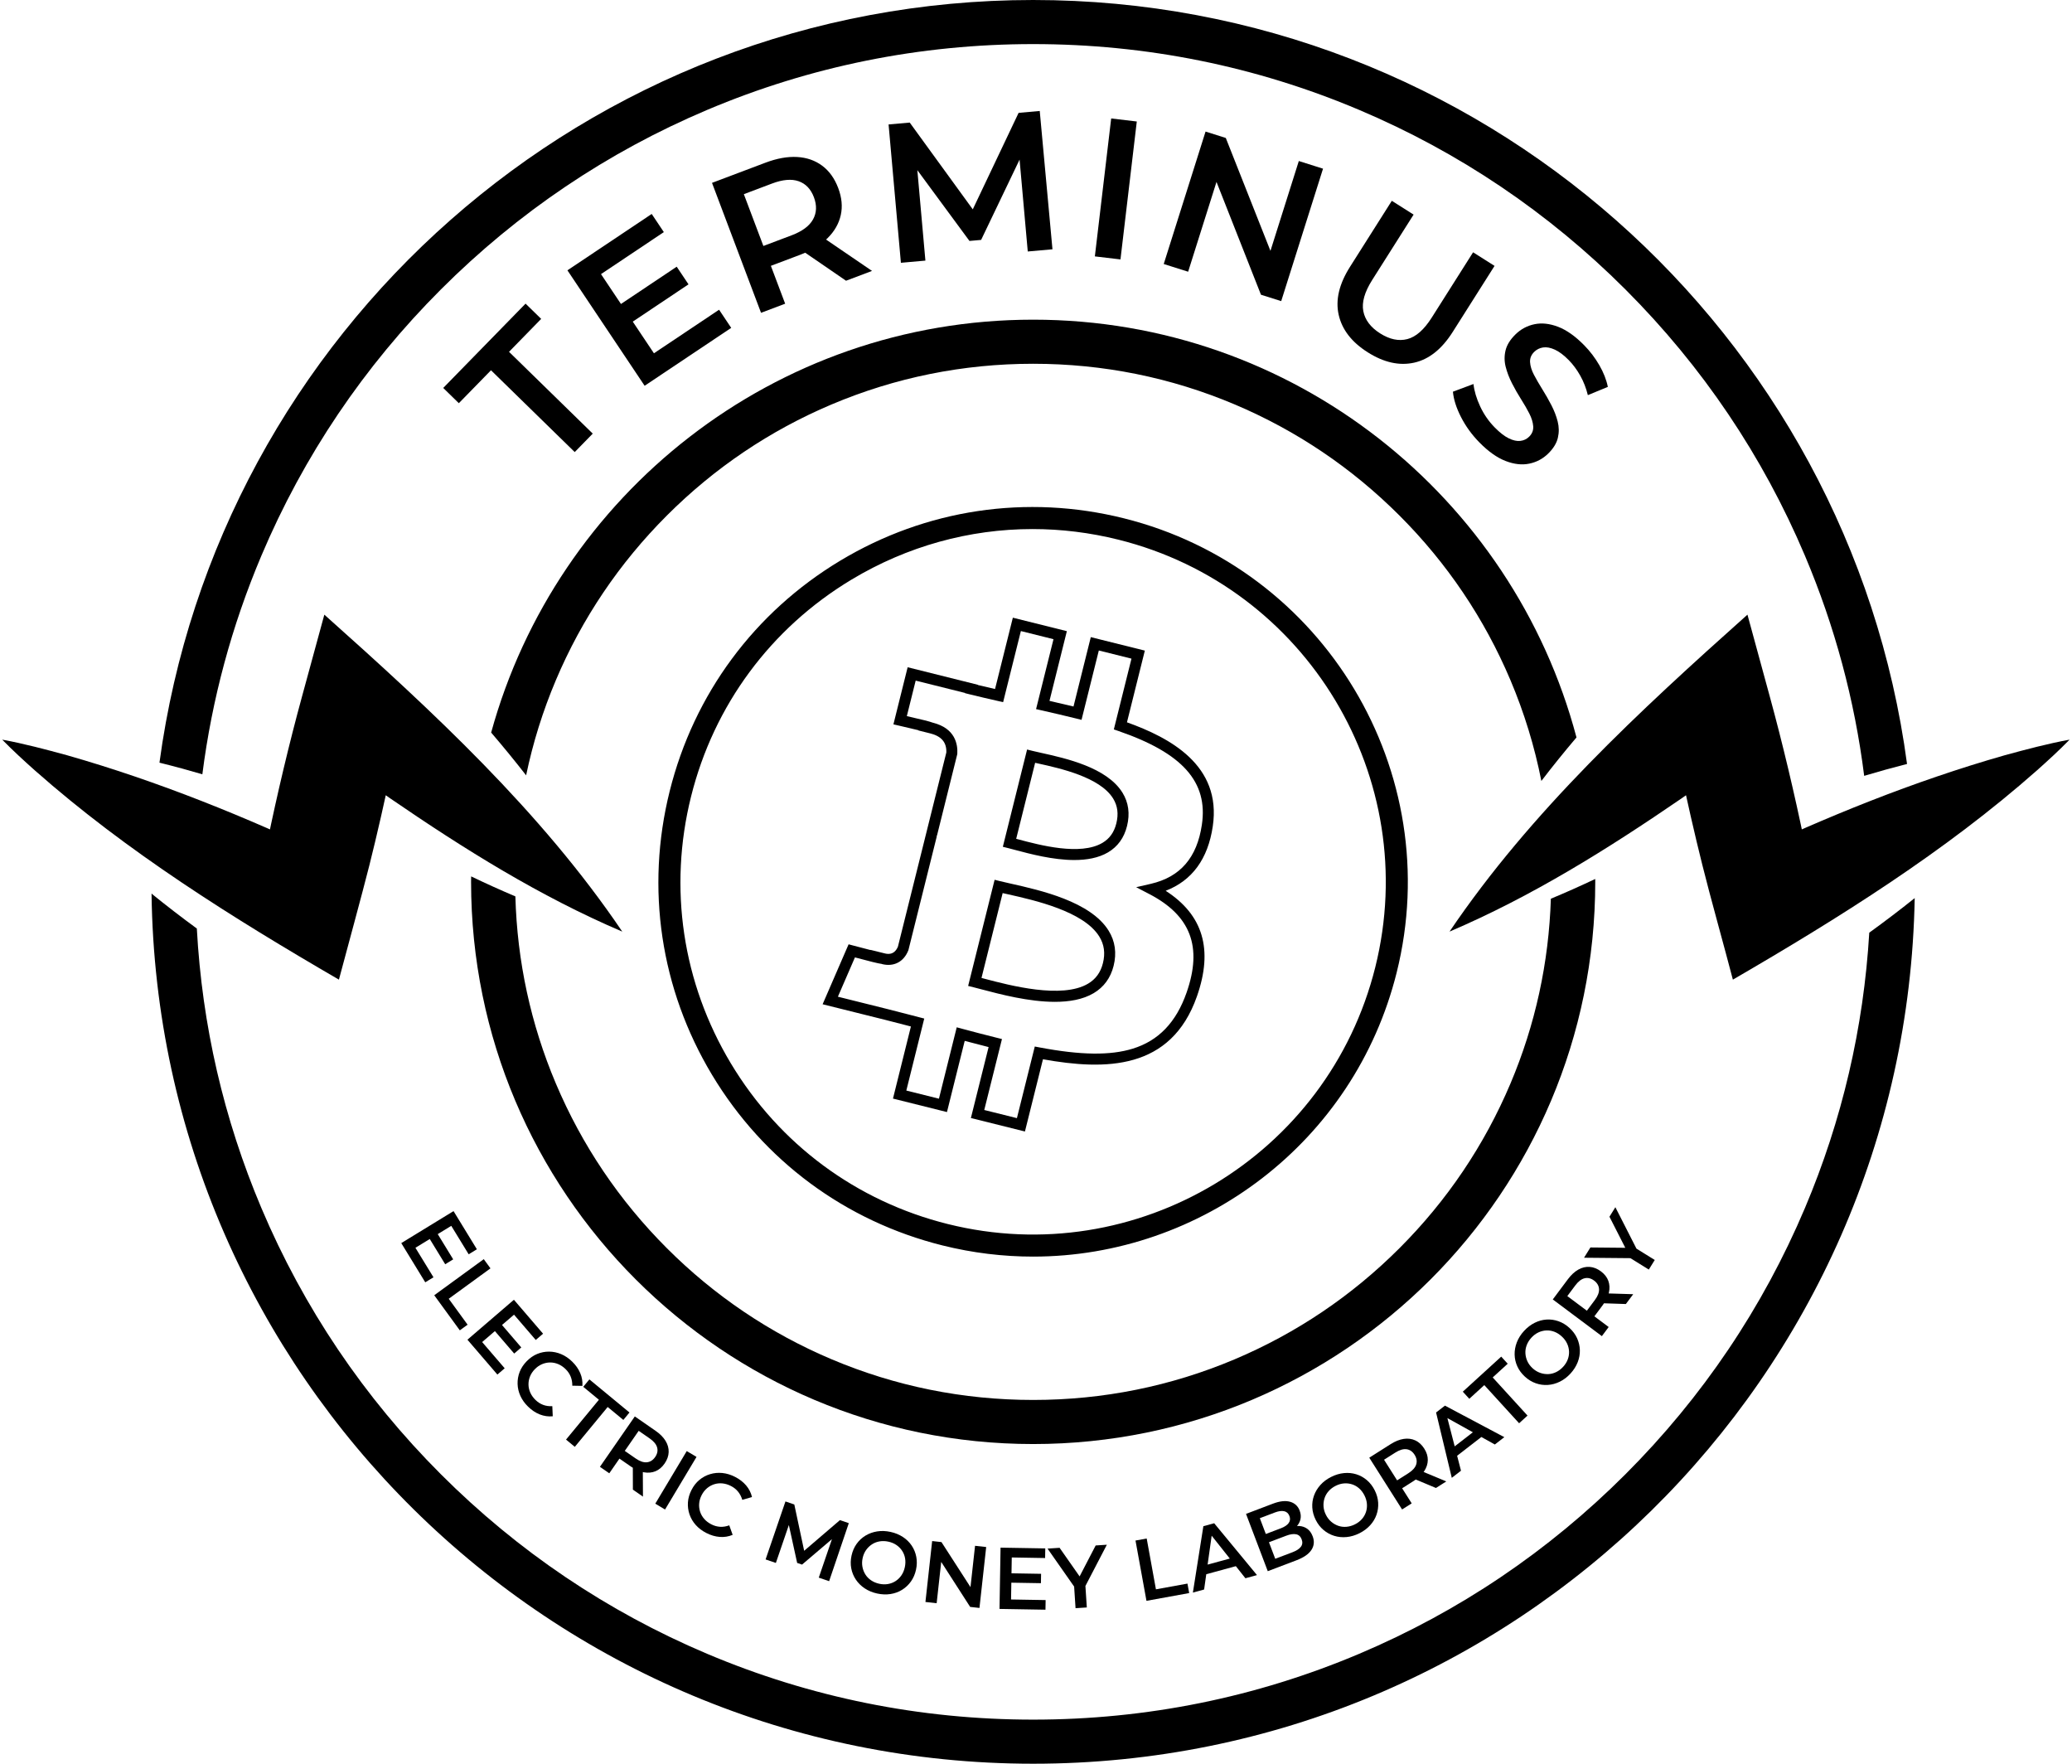 <svg width="940" height="800" viewBox="0 0 940 800" fill="none" xmlns="http://www.w3.org/2000/svg">
<path d="M260.735 205.053L222.749 167.949L208.159 182.885L201.077 175.968L238.432 137.725L245.514 144.643L230.925 159.579L268.91 196.683L260.735 205.053Z" fill="black"/>
<path d="M296.672 160.25L326.223 140.487L331.726 148.717L292.45 174.983L257.427 122.615L295.656 97.049L301.16 105.278L272.656 124.34L296.672 160.25ZM280.964 138.382L306.999 120.971L312.352 128.976L286.318 146.387L280.964 138.382Z" fill="black"/>
<path d="M345.257 141.887L323.016 82.944L347.267 73.793C352.488 71.824 357.277 70.963 361.635 71.21C365.993 71.458 369.776 72.772 372.983 75.153C376.191 77.535 378.62 80.913 380.272 85.292C381.903 89.616 382.291 93.702 381.434 97.551C380.579 101.402 378.601 104.873 375.504 107.965C372.406 111.059 368.247 113.589 363.027 115.559L344.922 122.39L347.879 115.695L356.203 137.757L345.257 141.887ZM348.324 116.874L341.523 113.38L359.122 106.74C363.949 104.918 367.193 102.509 368.851 99.51C370.509 96.512 370.639 93.16 369.241 89.454C367.843 85.749 365.537 83.334 362.322 82.206C359.107 81.079 355.085 81.425 350.257 83.246L332.658 89.887L335.425 82.687L348.324 116.874V116.874ZM383.823 127.336L360.848 111.571L372.553 107.155L395.612 122.888L383.823 127.336Z" fill="black"/>
<path d="M408.711 119.2L403.119 56.448L412.711 55.594L444.224 98.957L439.204 99.405L462.105 51.192L471.698 50.337L477.469 113.073L466.262 114.071L462.212 68.622L464.453 68.422L445.103 108.819L439.814 109.29L413.087 72.999L415.777 72.759L419.826 118.209L408.711 119.2Z" fill="black"/>
<path d="M496.703 116.296L504.106 53.732L515.725 55.107L508.323 117.67L496.703 116.296V116.296Z" fill="black"/>
<path d="M527.948 119.752L546.921 59.677L556.104 62.577L579.144 120.82L574.595 119.383L589.232 73.04L600.216 76.509L581.243 136.584L572.061 133.684L549.107 75.469L553.656 76.905L539.02 123.249L527.948 119.752V119.752Z" fill="black"/>
<path d="M620.493 159.799C613.244 155.208 608.855 149.551 607.325 142.829C605.794 136.106 607.502 128.843 612.446 121.037L631.422 91.081L641.306 97.342L622.523 126.994C619.056 132.468 617.713 137.194 618.497 141.17C619.28 145.147 621.826 148.499 626.135 151.229C630.443 153.957 634.55 154.819 638.455 153.812C642.359 152.806 646.046 149.565 649.514 144.09L668.296 114.439L678.029 120.604L659.053 150.559C654.109 158.365 648.27 163.012 641.539 164.501C634.807 165.99 627.792 164.423 620.493 159.799Z" fill="black"/>
<path d="M671.162 200.683C667.714 197.173 664.927 193.329 662.8 189.153C660.672 184.977 659.455 181.147 659.147 177.666L668.47 174.184C668.823 177.369 669.831 180.751 671.498 184.33C673.163 187.909 675.363 191.088 678.096 193.871C680.408 196.224 682.536 197.877 684.481 198.828C686.423 199.778 688.169 200.165 689.721 199.988C691.27 199.811 692.602 199.176 693.715 198.083C695.084 196.737 695.702 195.162 695.571 193.357C695.438 191.552 694.85 189.628 693.808 187.582C692.764 185.537 691.51 183.361 690.047 181.058C688.582 178.753 687.213 176.355 685.943 173.861C684.669 171.368 683.715 168.877 683.081 166.39C682.445 163.902 682.425 161.42 683.02 158.943C683.615 156.466 685.11 154.051 687.507 151.696C689.947 149.299 692.823 147.754 696.14 147.063C699.454 146.371 703.036 146.763 706.885 148.24C710.732 149.716 714.675 152.509 718.711 156.618C721.361 159.314 723.645 162.326 725.569 165.652C727.49 168.979 728.777 172.256 729.427 175.487L720.357 179.226C719.577 176.037 718.428 173.088 716.904 170.38C715.378 167.672 713.649 165.334 711.715 163.366C709.486 161.097 707.377 159.509 705.393 158.6C703.406 157.692 701.627 157.358 700.056 157.599C698.483 157.839 697.141 158.506 696.029 159.599C694.658 160.945 694.03 162.509 694.142 164.292C694.253 166.075 694.84 167.979 695.905 170.004C696.968 172.029 698.232 174.215 699.697 176.561C701.16 178.907 702.529 181.305 703.802 183.757C705.073 186.207 706.028 188.677 706.663 191.165C707.298 193.652 707.33 196.125 706.757 198.58C706.184 201.036 704.72 203.42 702.366 205.732C699.969 208.088 697.113 209.611 693.798 210.302C690.482 210.994 686.89 210.591 683.021 209.093C679.153 207.595 675.199 204.792 671.162 200.683Z" fill="black"/>
<path d="M188.465 565.979L196.654 579.358L192.927 581.639L182.044 563.854L205.755 549.344L216.348 566.652L212.622 568.933L204.724 556.027L188.465 565.979ZM198.385 559.44L205.6 571.229L201.975 573.447L194.761 561.659L198.385 559.44Z" fill="black"/>
<path d="M197.002 587.507L219.471 571.138L222.511 575.311L203.573 589.107L212.131 600.855L208.6 603.428L197.002 587.507Z" fill="black"/>
<path d="M218.737 608.739L228.959 620.638L225.646 623.484L212.059 607.67L233.146 589.555L246.37 604.947L243.056 607.794L233.197 596.317L218.737 608.739ZM227.486 600.7L236.491 611.183L233.268 613.952L224.262 603.469L227.486 600.7Z" fill="black"/>
<path d="M239.59 638.052C238.054 636.555 236.887 634.926 236.088 633.167C235.289 631.407 234.864 629.597 234.813 627.734C234.761 625.872 235.071 624.066 235.742 622.316C236.413 620.567 237.479 618.943 238.939 617.446C240.399 615.949 241.995 614.844 243.728 614.129C245.46 613.414 247.263 613.064 249.135 613.078C251.008 613.093 252.833 613.477 254.612 614.231C256.39 614.986 258.048 616.112 259.583 617.61C261.213 619.199 262.427 620.931 263.228 622.802C264.028 624.674 264.357 626.612 264.214 628.617L259.635 628.534C259.653 627.036 259.407 625.658 258.895 624.4C258.383 623.144 257.616 622.016 256.592 621.018C255.549 620.001 254.431 619.242 253.236 618.742C252.041 618.242 250.82 617.995 249.576 618.002C248.331 618.008 247.112 618.262 245.921 618.764C244.728 619.265 243.633 620.027 242.635 621.051C241.637 622.074 240.902 623.188 240.43 624.393C239.958 625.597 239.735 626.821 239.76 628.065C239.784 629.311 240.062 630.523 240.591 631.706C241.121 632.889 241.907 633.988 242.949 635.005C243.973 636.003 245.119 636.742 246.389 637.223C247.659 637.703 249.052 637.905 250.568 637.83L250.765 642.405C248.764 642.6 246.813 642.324 244.913 641.58C243.013 640.836 241.238 639.66 239.59 638.052Z" fill="black"/>
<path d="M256.789 652.979L271.704 634.909L264.599 629.045L267.38 625.676L285.573 640.692L282.792 644.062L275.686 638.196L260.77 656.267L256.789 652.979Z" fill="black"/>
<path d="M272.169 665.327L287.998 642.474L297.4 648.986C299.424 650.389 300.937 651.912 301.94 653.557C302.943 655.201 303.413 656.904 303.353 658.666C303.292 660.428 302.674 662.157 301.498 663.854C300.337 665.53 298.95 666.695 297.338 667.35C295.725 668.004 293.969 668.156 292.07 667.807C290.17 667.457 288.208 666.581 286.184 665.18L279.165 660.317L282.337 659.713L276.413 668.267L272.169 665.327ZM282.021 660.17L281.585 656.824L288.407 661.551C290.279 662.847 291.968 663.421 293.472 663.271C294.976 663.122 296.226 662.328 297.221 660.892C298.217 659.456 298.515 658.013 298.119 656.562C297.722 655.112 296.588 653.738 294.717 652.442L287.894 647.716L291.201 646.916L282.021 660.17ZM287.121 675.684L287.086 663.389L291.624 666.532L291.691 678.85L287.121 675.684Z" fill="black"/>
<path d="M297.283 682.045L311.556 658.189L315.987 660.841L301.713 684.695L297.283 682.045Z" fill="black"/>
<path d="M320.422 695.335C318.513 694.358 316.916 693.148 315.633 691.704C314.348 690.26 313.407 688.656 312.807 686.892C312.207 685.129 311.969 683.312 312.093 681.441C312.216 679.572 312.754 677.706 313.707 675.844C314.659 673.982 315.856 672.453 317.301 671.259C318.744 670.063 320.362 669.196 322.155 668.656C323.948 668.116 325.805 667.943 327.728 668.138C329.65 668.333 331.566 668.919 333.475 669.896C335.502 670.932 337.175 672.226 338.494 673.776C339.811 675.328 340.698 677.083 341.154 679.04L336.756 680.315C336.33 678.879 335.687 677.636 334.827 676.585C333.966 675.536 332.899 674.686 331.626 674.034C330.329 673.371 329.036 672.978 327.747 672.854C326.457 672.729 325.219 672.854 324.032 673.229C322.844 673.603 321.755 674.205 320.765 675.037C319.775 675.869 318.954 676.922 318.304 678.194C317.652 679.467 317.28 680.748 317.185 682.038C317.09 683.328 317.239 684.563 317.631 685.746C318.023 686.927 318.646 688.004 319.502 688.978C320.358 689.95 321.434 690.768 322.73 691.431C324.003 692.082 325.317 692.449 326.672 692.532C328.027 692.616 329.418 692.397 330.843 691.877L332.385 696.189C330.531 696.966 328.586 697.28 326.551 697.131C324.515 696.982 322.472 696.384 320.422 695.335H320.422Z" fill="black"/>
<path d="M347.328 707.337L356.335 681.037L360.355 682.414L365.277 705.55L363.173 704.829L381.057 689.504L385.077 690.881L376.145 717.206L371.448 715.598L377.972 696.549L378.911 696.871L363.861 709.683L361.644 708.924L357.384 689.498L358.51 689.884L351.987 708.932L347.328 707.337Z" fill="black"/>
<path d="M397.923 722.794C395.828 722.337 393.957 721.563 392.312 720.472C390.667 719.38 389.323 718.058 388.281 716.501C387.239 714.946 386.54 713.242 386.186 711.39C385.832 709.537 385.873 707.615 386.308 705.623C386.748 703.606 387.516 701.829 388.61 700.293C389.704 698.758 391.048 697.506 392.641 696.539C394.235 695.573 396 694.936 397.937 694.627C399.874 694.318 401.903 694.396 404.025 694.859C406.119 695.316 407.985 696.084 409.62 697.158C411.255 698.234 412.588 699.542 413.62 701.081C414.652 702.621 415.344 704.323 415.696 706.189C416.047 708.054 416.003 709.996 415.562 712.013C415.121 714.03 414.353 715.808 413.259 717.344C412.165 718.88 410.826 720.139 409.243 721.121C407.66 722.103 405.902 722.742 403.967 723.037C402.033 723.332 400.018 723.252 397.923 722.794ZM398.889 718.371C400.259 718.671 401.571 718.713 402.824 718.499C404.077 718.285 405.223 717.845 406.263 717.177C407.303 716.51 408.189 715.647 408.923 714.587C409.655 713.527 410.174 712.3 410.479 710.903C410.784 709.506 410.831 708.175 410.62 706.909C410.408 705.644 409.963 704.489 409.283 703.446C408.602 702.403 407.737 701.523 406.689 700.807C405.639 700.09 404.429 699.582 403.058 699.282C401.687 698.982 400.362 698.938 399.084 699.146C397.805 699.355 396.645 699.799 395.602 700.479C394.559 701.159 393.666 702.022 392.923 703.064C392.18 704.108 391.656 705.328 391.352 706.725C391.052 708.097 391.021 709.417 391.258 710.689C391.495 711.96 391.946 713.122 392.61 714.175C393.275 715.229 394.144 716.115 395.22 716.838C396.295 717.561 397.518 718.071 398.889 718.371Z" fill="black"/>
<path d="M419.84 726.637L422.889 699.005L427.113 699.471L442.09 722.699L439.998 722.468L442.349 701.152L447.402 701.71L444.353 729.342L440.13 728.875L425.192 705.652L427.284 705.883L424.932 727.198L419.84 726.637Z" fill="black"/>
<path d="M458.684 725.507L474.369 725.772L474.295 730.141L453.448 729.788L453.919 701.992L474.209 702.336L474.135 706.704L459.007 706.447L458.684 725.507ZM458.488 713.628L472.307 713.862L472.235 718.11L458.416 717.877L458.488 713.628Z" fill="black"/>
<path d="M487.941 729.457L487.226 718.479L488.618 721.532L475.236 702.426L480.704 702.069L491.499 717.484L488.407 717.686L497.071 701.003L502.144 700.673L491.393 721.352L492.338 718.146L493.053 729.123L487.941 729.457V729.457Z" fill="black"/>
<path d="M520.115 726.121L515.14 698.771L520.22 697.847L524.412 720.899L538.713 718.299L539.494 722.597L520.115 726.121Z" fill="black"/>
<path d="M541.173 722.372L545.931 692.262L550.835 690.925L570.254 714.445L565.005 715.876L548.07 694.52L550.062 693.976L546.269 720.983L541.173 722.372ZM545.036 714.651L545.351 710.367L559.795 706.43L562.202 709.972L545.036 714.651Z" fill="black"/>
<path d="M575.145 712.668L565.281 686.677L577.496 682.041C580.59 680.867 583.187 680.582 585.285 681.187C587.384 681.793 588.823 683.123 589.604 685.177C590.13 686.563 590.256 687.867 589.984 689.09C589.711 690.311 589.138 691.393 588.263 692.334C587.388 693.274 586.32 693.984 585.057 694.464L585.218 692.873C586.678 692.319 588.091 692.088 589.456 692.178C590.823 692.268 592.031 692.694 593.085 693.456C594.139 694.218 594.952 695.352 595.525 696.862C596.37 699.09 596.18 701.145 594.954 703.025C593.729 704.907 591.445 706.481 588.103 707.75L575.145 712.668ZM578.534 707.049L586.368 704.075C588.151 703.399 589.412 702.581 590.152 701.62C590.892 700.66 591.013 699.523 590.515 698.212C590.027 696.925 589.185 696.161 587.989 695.921C586.793 695.681 585.304 695.898 583.522 696.575L575.317 699.689L573.894 695.939L581.097 693.206C582.754 692.576 583.929 691.791 584.619 690.849C585.31 689.907 585.43 688.843 584.979 687.654C584.519 686.441 583.717 685.712 582.576 685.465C581.435 685.219 580.035 685.41 578.377 686.04L571.545 688.633L578.534 707.049Z" fill="black"/>
<path d="M616.736 695.464C614.819 696.425 612.877 696.999 610.912 697.186C608.947 697.372 607.071 697.189 605.282 696.635C603.493 696.081 601.878 695.195 600.438 693.978C598.997 692.761 597.821 691.24 596.907 689.418C595.98 687.572 595.459 685.708 595.344 683.826C595.229 681.943 595.487 680.126 596.118 678.372C596.748 676.619 597.72 675.013 599.033 673.555C600.344 672.097 601.97 670.881 603.911 669.907C605.827 668.945 607.76 668.368 609.707 668.176C611.655 667.983 613.514 668.162 615.285 668.709C617.056 669.258 618.664 670.147 620.111 671.375C621.557 672.605 622.743 674.143 623.669 675.988C624.596 677.834 625.117 679.698 625.232 681.58C625.347 683.463 625.098 685.284 624.485 687.043C623.871 688.802 622.906 690.405 621.588 691.851C620.27 693.297 618.653 694.502 616.736 695.464ZM614.705 691.417C615.959 690.788 617.005 689.996 617.845 689.041C618.684 688.087 619.298 687.023 619.688 685.851C620.076 684.678 620.222 683.449 620.126 682.165C620.03 680.881 619.66 679.599 619.02 678.321C618.378 677.044 617.577 675.979 616.618 675.128C615.657 674.276 614.584 673.66 613.4 673.276C612.215 672.894 610.99 672.753 609.723 672.855C608.456 672.958 607.196 673.324 605.942 673.953C604.687 674.583 603.628 675.381 602.766 676.347C601.903 677.314 601.28 678.389 600.897 679.573C600.514 680.758 600.362 681.989 600.441 683.268C600.519 684.547 600.879 685.824 601.521 687.103C602.15 688.357 602.956 689.403 603.941 690.242C604.924 691.082 606.006 691.702 607.184 692.103C608.364 692.504 609.597 692.647 610.888 692.532C612.178 692.418 613.451 692.047 614.705 691.417Z" fill="black"/>
<path d="M636.084 684.67L621.198 661.192L630.857 655.067C632.937 653.749 634.929 652.948 636.834 652.665C638.739 652.382 640.491 652.611 642.09 653.352C643.689 654.095 645.041 655.337 646.147 657.081C647.239 658.804 647.773 660.534 647.747 662.274C647.722 664.015 647.178 665.691 646.116 667.305C645.055 668.919 643.485 670.385 641.406 671.703L634.195 676.275L634.872 673.118L640.445 681.905L636.084 684.67ZM635.17 673.588L631.919 672.686L638.929 668.242C640.851 667.022 642.037 665.691 642.485 664.247C642.933 662.803 642.69 661.343 641.753 659.867C640.818 658.392 639.605 657.555 638.115 657.354C636.624 657.155 634.918 657.665 632.995 658.885L625.986 663.329L626.536 659.971L635.17 673.588ZM651.446 674.93L640.108 670.175L644.769 667.219L656.141 671.952L651.446 674.93Z" fill="black"/>
<path d="M658.628 670.326L651.503 640.687L655.523 637.575L682.463 651.875L678.161 655.206L654.343 641.954L655.976 640.689L662.805 667.094L658.628 670.326ZM659.243 661.714L657.895 657.636L669.734 648.471L673.313 650.823L659.243 661.714Z" fill="black"/>
<path d="M689.171 645.573L673.377 628.265L666.572 634.476L663.627 631.248L681.053 615.348L683.997 618.575L677.191 624.785L692.985 642.094L689.171 645.573Z" fill="black"/>
<path d="M712.491 623.014C711.043 624.596 709.434 625.823 707.664 626.698C705.894 627.572 704.076 628.069 702.206 628.189C700.338 628.31 698.514 628.058 696.734 627.433C694.954 626.809 693.313 625.809 691.809 624.432C690.286 623.037 689.135 621.481 688.357 619.763C687.578 618.046 687.171 616.255 687.136 614.392C687.101 612.529 687.436 610.683 688.143 608.853C688.849 607.022 689.935 605.307 691.402 603.705C692.849 602.123 694.45 600.896 696.201 600.022C697.951 599.148 699.751 598.652 701.602 598.533C703.451 598.415 705.271 598.671 707.061 599.305C708.85 599.938 710.506 600.951 712.03 602.346C713.553 603.74 714.703 605.297 715.482 607.015C716.26 608.732 716.677 610.522 716.731 612.384C716.784 614.247 716.453 616.088 715.738 617.909C715.021 619.73 713.939 621.432 712.491 623.014ZM709.152 619.956C710.099 618.922 710.795 617.809 711.24 616.618C711.683 615.428 711.878 614.215 711.824 612.98C711.769 611.746 711.468 610.546 710.92 609.38C710.372 608.214 709.571 607.148 708.516 606.183C707.462 605.218 706.334 604.509 705.134 604.056C703.933 603.603 702.711 603.408 701.468 603.472C700.224 603.536 699.03 603.842 697.882 604.389C696.735 604.937 695.688 605.728 694.741 606.763C693.792 607.798 693.088 608.92 692.626 610.13C692.164 611.341 691.965 612.567 692.03 613.811C692.094 615.055 692.391 616.26 692.919 617.426C693.449 618.593 694.241 619.658 695.295 620.624C696.33 621.571 697.457 622.262 698.675 622.695C699.894 623.129 701.125 623.323 702.369 623.277C703.614 623.232 704.818 622.926 705.983 622.359C707.148 621.792 708.204 620.992 709.152 619.956Z" fill="black"/>
<path d="M726.714 606.055L704.45 589.407L711.299 580.247C712.774 578.275 714.351 576.818 716.031 575.876C717.71 574.934 719.43 574.524 721.188 574.649C722.947 574.773 724.652 575.454 726.306 576.69C727.939 577.912 729.053 579.34 729.648 580.975C730.243 582.61 730.332 584.371 729.914 586.256C729.495 588.143 728.549 590.071 727.074 592.043L721.962 598.881L721.473 595.688L729.806 601.92L726.714 606.055ZM721.918 596.021L718.559 596.336L723.529 589.689C724.893 587.865 725.527 586.199 725.432 584.69C725.337 583.182 724.59 581.903 723.191 580.857C721.791 579.811 720.36 579.46 718.896 579.803C717.433 580.146 716.019 581.23 714.656 583.054L709.685 589.701L709.005 586.366L721.918 596.021ZM737.606 591.487L725.319 591.076L728.624 586.655L740.936 587.034L737.606 591.487Z" fill="black"/>
<path d="M748.008 575.863L738.659 570.065L741.954 570.706L718.627 570.492L721.516 565.835L740.334 566.01L738.701 568.643L730.16 551.896L732.84 547.576L743.419 568.344L741.36 565.712L750.708 571.51L748.008 575.863Z" fill="black"/>
<path d="M91.802 351.209C96.156 317.108 105.104 283.924 118.567 252.093C137.705 206.845 165.107 166.204 200.012 131.299C234.917 96.394 275.558 68.992 320.806 49.854C367.641 30.044 417.404 20 468.713 20C520.021 20 569.784 30.044 616.62 49.854C661.868 68.992 702.508 96.394 737.414 131.299C772.318 166.204 799.721 206.845 818.859 252.093C832.415 284.143 841.395 317.565 845.716 351.914C852.157 349.985 858.638 348.184 865.162 346.526C839.025 150.896 671.494 0 468.713 0C266.135 0 98.737 150.593 72.343 345.936C75.844 346.806 79.335 347.709 82.814 348.651C85.823 349.471 88.816 350.332 91.802 351.209H91.802Z" fill="black"/>
<path d="M818.859 547.907C799.721 593.155 772.319 633.796 737.414 668.701C702.509 703.606 661.868 731.008 616.62 750.146C569.785 769.956 520.021 780 468.713 780C417.405 780 367.641 769.956 320.806 750.146C275.558 731.008 234.917 703.606 200.012 668.701C165.107 633.796 137.705 593.155 118.567 547.907C101.494 507.541 91.681 464.998 89.294 421.167C82.319 416.062 75.465 410.785 68.749 405.331C71.602 623.788 249.579 800 468.713 800C687.164 800 864.708 624.882 868.639 407.369C861.899 412.77 855.021 417.991 848.028 423.046C845.465 466.214 835.689 508.117 818.859 547.907Z" fill="black"/>
<path d="M685.254 491.466C673.419 519.448 656.471 544.582 634.883 566.17C613.295 587.759 588.161 604.706 560.179 616.541C531.22 628.789 500.447 635 468.713 635C436.979 635 406.206 628.789 377.246 616.541C349.265 604.706 324.131 587.759 302.543 566.17C280.954 544.582 264.007 519.448 252.172 491.466C240.773 464.516 234.611 435.993 233.81 406.589C227.026 403.726 220.333 400.681 213.744 397.52C213.736 398.347 213.713 399.171 213.713 400C213.713 540.833 327.88 655 468.713 655C609.545 655 723.713 540.833 723.713 400C723.713 399.562 723.699 399.128 723.696 398.691C717.087 401.821 710.379 404.831 703.577 407.644C702.659 436.675 696.516 464.839 685.254 491.466Z" fill="black"/>
<path d="M252.172 308.534C264.008 280.552 280.955 255.418 302.543 233.83C324.131 212.241 349.266 195.294 377.247 183.459C406.206 171.211 436.98 165 468.713 165C500.447 165 531.221 171.211 560.18 183.459C588.161 195.294 613.295 212.241 634.883 233.83C656.472 255.418 673.419 280.552 685.254 308.534C691.512 323.33 696.184 338.603 699.267 354.233C704.412 347.509 709.737 340.93 715.202 334.487C686.284 225.403 586.895 145 468.713 145C351.329 145 252.487 224.321 222.821 332.282C228.251 338.616 233.553 345.08 238.681 351.686C241.76 336.944 246.254 322.525 252.172 308.534Z" fill="black"/>
<path d="M468.681 569.979C455.105 569.979 441.327 568.341 427.574 564.912C383.533 553.929 346.403 526.45 323.023 487.538C299.642 448.622 292.817 402.936 303.806 358.894C314.784 314.845 342.262 277.707 381.177 254.321C420.09 230.935 465.776 224.103 509.821 235.087C600.757 257.758 656.297 350.185 633.627 441.122V441.123C614.377 518.299 544.866 569.979 468.681 569.979ZM468.43 239.975C439.763 239.975 411.538 247.742 386.328 262.892C349.702 284.902 323.841 319.855 313.508 361.313C303.166 402.764 309.59 445.762 331.595 482.388C353.599 519.011 388.544 544.873 429.993 555.209C515.578 576.546 602.577 524.282 623.924 438.703C645.26 353.117 592.989 266.127 507.401 244.79C494.484 241.569 481.409 239.975 468.43 239.975Z" fill="black"/>
<path d="M464.981 513.232L440.462 507.121L448.494 474.938C444.828 474.016 441.248 473.087 437.656 472.127L429.608 504.415L405.113 498.304L413.251 465.603C412.338 465.365 411.422 465.127 410.503 464.888C407.584 464.127 404.632 463.357 401.646 462.609L373.194 455.516L384.982 428.327L387.062 428.88C389.738 429.59 392.555 430.326 394.953 430.94L394.884 430.842L401.324 432.437C402.393 432.701 405.62 433.5 407.357 429.406L419.608 380.29L419.606 380.29L429.32 341.315C429.5 336.767 427.115 333.938 422.035 332.669L416.603 331.313L416.728 331.229C414.136 330.6 410.874 329.833 407.8 329.129L405.316 328.56L411.77 302.656L443.634 310.612L443.616 310.702C446.086 311.299 448.623 311.888 451.421 312.528L459.496 280.176L483.999 286.288L476.117 317.906C479.817 318.751 483.451 319.593 487.014 320.46L494.859 288.995L519.375 295.105L511.268 327.632C530.628 334.575 554.344 347.057 550.194 374.83C548.008 389.612 540.832 399.416 528.832 404.052C545.817 414.979 550.459 430.674 543.035 451.864C531.266 485.513 501.405 485.534 473.158 480.469L464.981 513.232H464.981ZM446.525 503.479L461.341 507.172L469.448 474.689L471.767 475.128C490.299 478.631 503.673 478.807 513.853 475.674C525.583 472.064 533.585 463.736 538.317 450.213C545.569 429.513 540.209 415.323 521.452 405.556L515.441 402.425L522.045 400.902C535.448 397.811 543.038 389.043 545.248 374.098V374.094C548.149 354.702 536.499 341.596 507.477 331.6L505.312 330.854L513.315 298.748L498.501 295.055L490.657 326.513L488.232 325.909C483.156 324.644 477.904 323.439 472.52 322.213L470.031 321.647L477.939 289.929L463.136 286.237L455.085 318.493L452.697 317.949C447.964 316.869 444.03 315.965 440.089 314.984L437.771 314.408L437.791 314.306L415.413 308.719L411.4 324.824C418.225 326.391 421.566 327.183 423.246 327.821L423.246 327.818C433.417 330.358 434.538 337.684 434.301 341.825L434.231 342.286L425.057 379.094L424.889 379.053L424.844 379.191L425.024 379.236L412.121 430.964L412.056 431.126C409.962 436.318 405.5 438.623 400.122 437.29L400.134 437.242C398.277 437.007 394.819 436.111 387.858 434.265L380.129 452.092L402.859 457.759C405.863 458.512 408.83 459.284 411.764 460.049C413.486 460.498 415.198 460.943 416.897 461.381L419.301 461.998L411.171 494.662L425.966 498.353L434.036 465.973L436.499 466.639C441.682 468.041 446.794 469.368 452.128 470.694L454.556 471.298L446.525 503.479H446.525ZM478.556 454.423C466.736 454.423 453.779 450.999 445.443 448.797C444.012 448.419 442.734 448.081 441.644 447.81L439.215 447.207L451.225 399.062L453.651 399.667C454.972 399.997 456.588 400.358 458.417 400.769C472.02 403.819 494.787 408.924 502.973 422.186C505.905 426.936 506.658 432.284 505.213 438.082C503.846 443.568 500.793 447.746 496.139 450.499C491.276 453.376 485.088 454.423 478.556 454.423ZM445.273 443.581C445.736 443.702 446.218 443.83 446.72 443.963C458.085 446.966 481.731 453.214 493.594 446.195C497.102 444.12 499.316 441.071 500.362 436.873C501.485 432.368 500.947 428.423 498.718 424.812C491.639 413.342 469.316 408.337 457.323 405.647C456.457 405.453 455.637 405.27 454.873 405.095L445.273 443.581ZM487.379 390.094C477.661 390.094 467.281 387.323 460.568 385.531C459.367 385.21 458.296 384.924 457.383 384.697L454.957 384.092L465.956 339.975L468.382 340.58C469.488 340.856 470.842 341.156 472.378 341.496C483.509 343.961 502.138 348.086 509.23 359.543C511.992 364.007 512.685 369.113 511.287 374.718C509.962 380.029 507.063 384.035 502.669 386.626C498.344 389.176 492.97 390.094 487.379 390.094ZM461.012 380.475C461.286 380.548 461.568 380.623 461.858 380.7C471.724 383.334 490.091 388.235 500.13 382.319C503.37 380.408 505.434 377.525 506.436 373.508C507.51 369.202 507.032 365.495 504.978 362.175C498.997 352.512 480.978 348.521 471.297 346.377C470.706 346.247 470.142 346.122 469.606 346.001L461.012 380.475V380.475Z" fill="black"/>
<path d="M657.603 422.565C694.557 367.928 743.843 322.459 792.763 278.799L802.874 315.862C808.727 337.269 814.129 360.081 818.613 381.848C819.734 387.362 821.901 398.523 822.907 404.061L789.682 388.87C828.224 370.58 868.16 354.362 909.383 342.604C918.806 340.017 929.23 337.254 938.905 335.495C934.114 340.4 929.135 344.951 924.117 349.428C882.307 386.388 834.206 416.448 786.15 444.35C782.553 430.501 775.673 405.994 772.314 392.397C768.866 378.653 765.109 362.187 762.244 348.31C760.725 340.926 759.277 333.525 757.914 326.106L795.09 338.749C784.495 346.775 773.733 354.601 762.782 362.198C729.379 385.096 695.093 406.563 657.603 422.565Z" fill="black"/>
<path d="M282.302 422.565C244.815 406.565 210.524 385.095 177.122 362.198C166.172 354.601 155.41 346.775 144.815 338.749L181.991 326.106C180.628 333.525 179.18 340.926 177.661 348.31C174.789 362.187 171.046 378.654 167.591 392.398C164.194 405.888 157.4 430.674 153.755 444.351C105.691 416.438 57.607 386.397 15.788 349.428C10.77 344.951 5.791 340.4 1 335.495C10.662 337.25 21.07 340.011 30.522 342.604C71.745 354.362 111.681 370.58 150.223 388.87L116.997 404.061C118.017 398.501 120.158 387.381 121.292 381.848C125.779 360.073 131.176 337.279 137.031 315.862L147.142 278.799C196.071 322.478 245.334 367.912 282.302 422.565Z" fill="black"/>
</svg>
